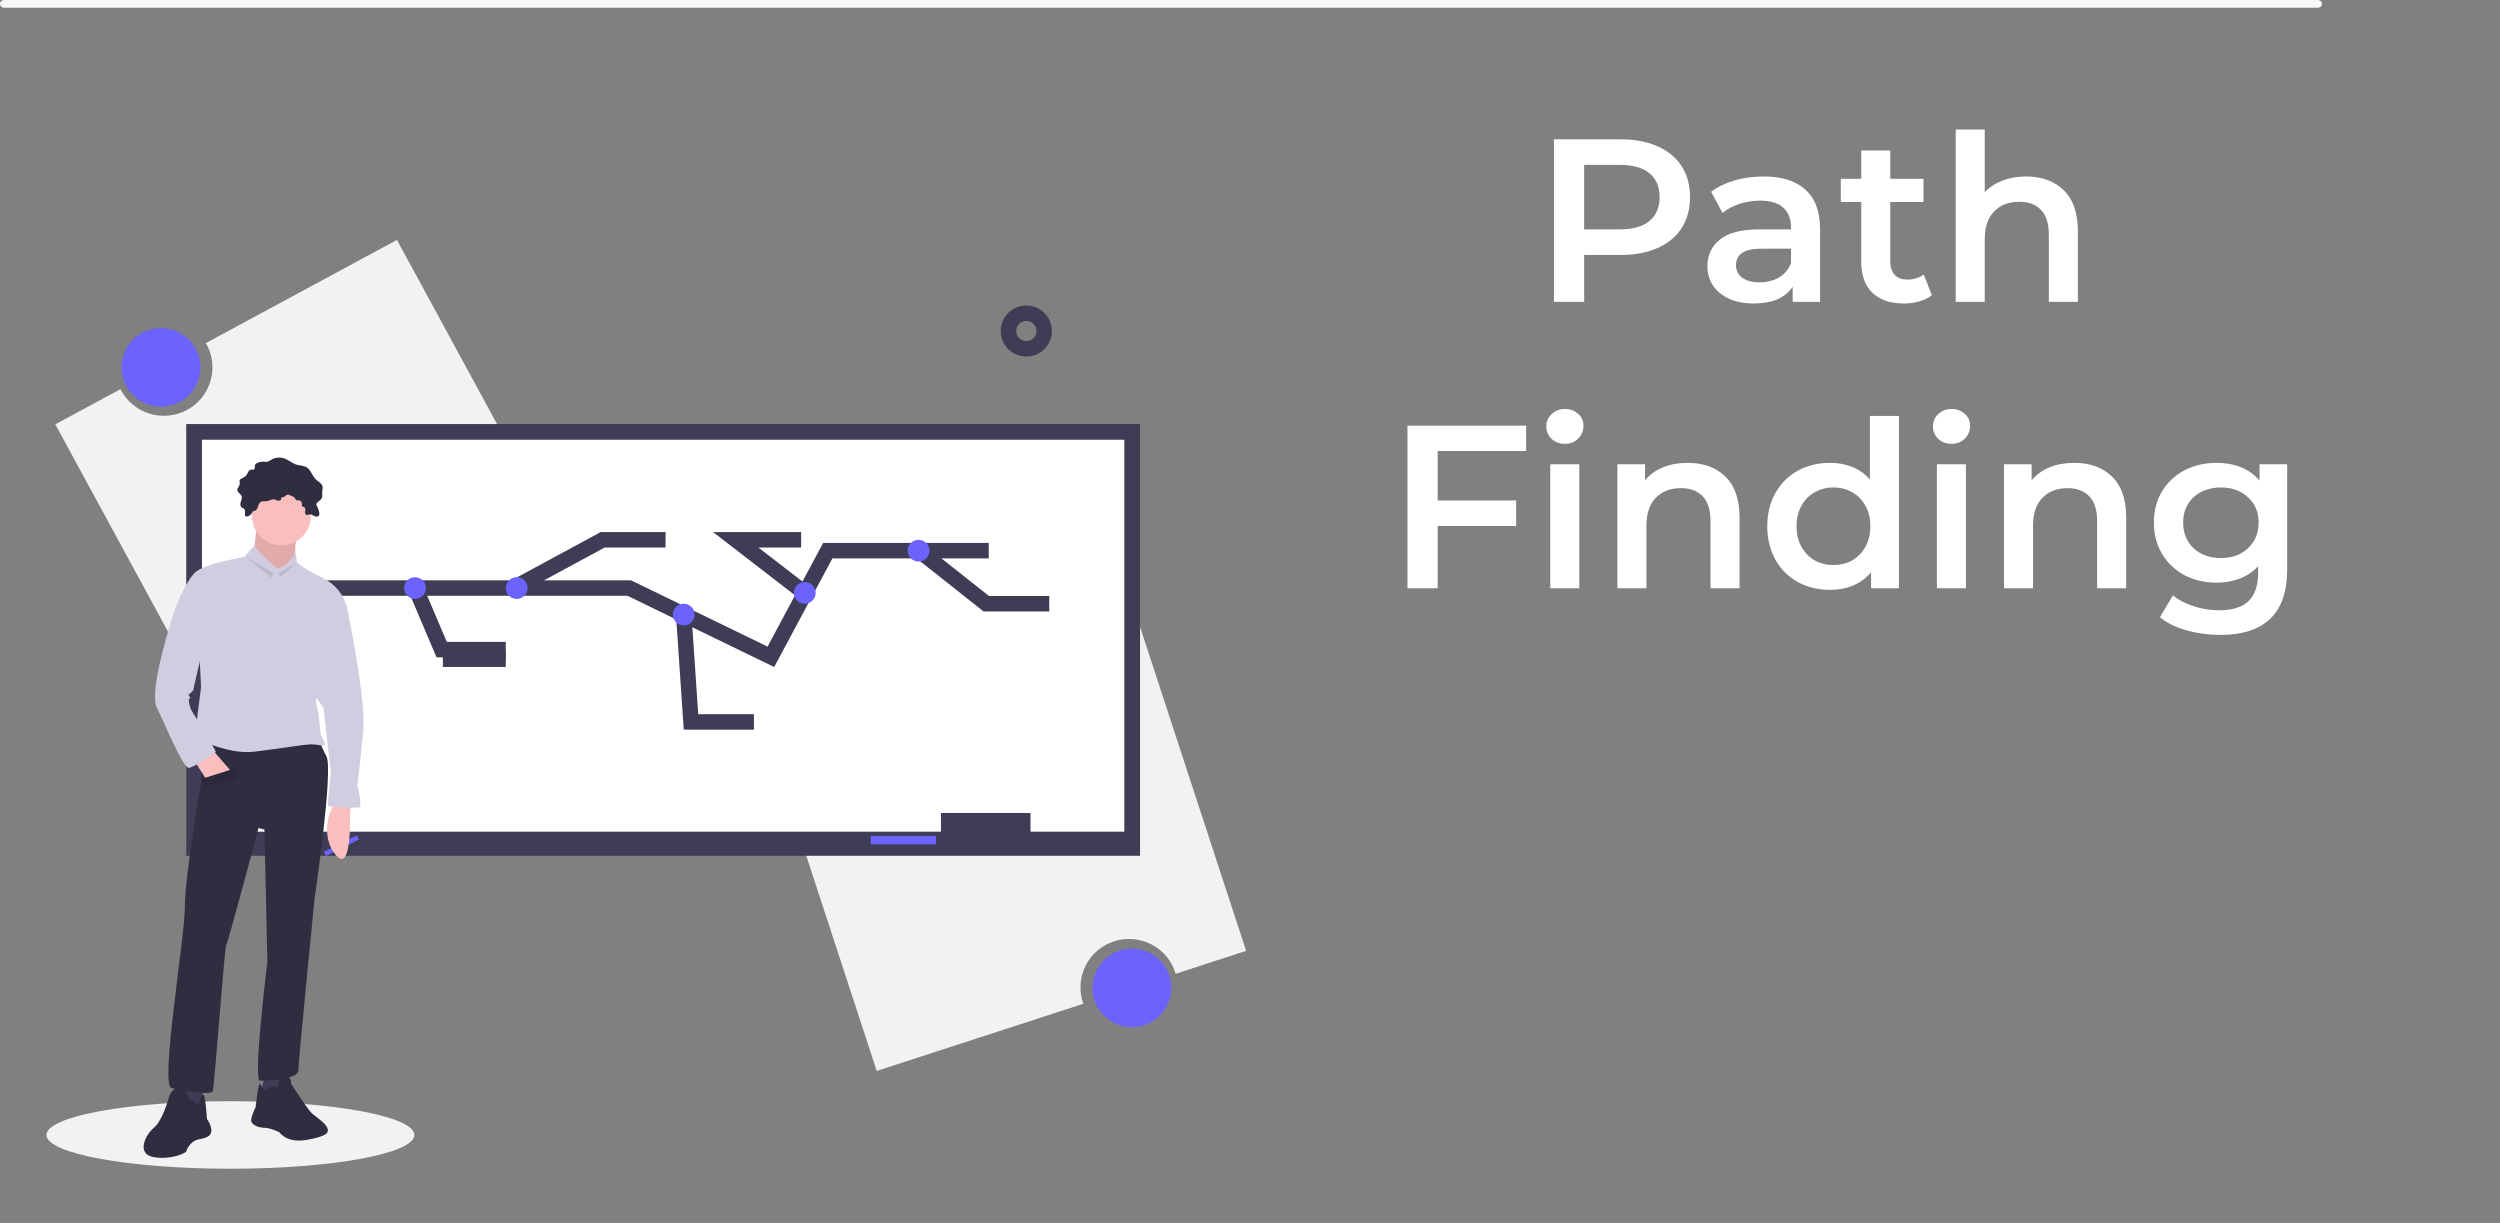 <svg width="323" height="158" viewBox="0 0 323 158" fill="none" xmlns="http://www.w3.org/2000/svg">
<rect x="0" y="0" width="323" height="158" fill="#808080" stroke="none"/>
<g clip-path="url(#clip0)">
<path d="M51.286 31L26.6 44.322C27.023 45.046 27.294 45.847 27.4 46.678C27.506 47.508 27.443 48.352 27.216 49.158C26.988 49.964 26.601 50.716 26.076 51.37C25.551 52.025 24.9 52.567 24.161 52.966C23.422 53.365 22.61 53.612 21.774 53.692C20.937 53.773 20.093 53.685 19.291 53.434C18.489 53.184 17.746 52.776 17.105 52.233C16.465 51.691 15.94 51.027 15.562 50.279L7.144 54.822L28.948 94.926L73.09 71.104L51.286 31Z" fill="#F2F2F2"/>
<path d="M20.795 52.541C23.609 52.541 25.891 50.268 25.891 47.464C25.891 44.66 23.609 42.386 20.795 42.386C17.98 42.386 15.698 44.66 15.698 47.464C15.698 50.268 17.98 52.541 20.795 52.541Z" fill="#6C63FF"/>
<path d="M113.273 138.362L139.964 129.688C139.68 128.9 139.557 128.063 139.603 127.227C139.65 126.391 139.864 125.573 140.233 124.821C140.603 124.068 141.12 123.398 141.754 122.849C142.389 122.299 143.127 121.883 143.926 121.623C144.725 121.363 145.568 121.266 146.406 121.337C147.243 121.408 148.058 121.646 148.801 122.036C149.545 122.426 150.202 122.962 150.734 123.61C151.266 124.258 151.663 125.006 151.899 125.809L161 122.851L146.804 79.491L99.077 95.001L113.273 138.362Z" fill="#F2F2F2"/>
<path d="M146.243 132.717C149.057 132.717 151.339 130.443 151.339 127.639C151.339 124.835 149.057 122.562 146.243 122.562C143.428 122.562 141.147 124.835 141.147 127.639C141.147 130.443 143.428 132.717 146.243 132.717Z" fill="#6C63FF"/>
<path d="M147.294 54.788H24.062V110.568H147.294V54.788Z" fill="#3F3D56"/>
<path d="M145.261 56.814H26.096V107.452H145.261V56.814Z" fill="white"/>
<path d="M133.142 105.037H121.569V108.932H133.142V105.037Z" fill="#3F3D56"/>
<path d="M120.943 107.997H112.499V109.088H120.943V107.997Z" fill="#6C63FF"/>
<path d="M35.791 75.978H81.3L88.355 79.403L99.597 84.859L106.947 71.148H127.746" stroke="#3F3D56" stroke-width="2" stroke-miterlimit="10"/>
<path d="M53.686 75.978L57.06 83.925H65.348" stroke="#3F3D56" stroke-width="2" stroke-miterlimit="10"/>
<path d="M66.335 75.978L77.859 69.746H85.991" stroke="#3F3D56" stroke-width="2" stroke-miterlimit="10"/>
<path d="M53.619 77.381C54.397 77.381 55.027 76.753 55.027 75.978C55.027 75.204 54.397 74.576 53.619 74.576C52.842 74.576 52.212 75.204 52.212 75.978C52.212 76.753 52.842 77.381 53.619 77.381Z" fill="#6C63FF"/>
<path d="M66.756 77.381C67.533 77.381 68.163 76.753 68.163 75.978C68.163 75.204 67.533 74.576 66.756 74.576C65.978 74.576 65.348 75.204 65.348 75.978C65.348 76.753 65.978 77.381 66.756 77.381Z" fill="#6C63FF"/>
<path d="M88.337 79.406L89.275 93.273H97.407" stroke="#3F3D56" stroke-width="2" stroke-miterlimit="10"/>
<path d="M103.999 76.647L95.062 69.746H103.506" stroke="#3F3D56" stroke-width="2" stroke-miterlimit="10"/>
<path d="M118.762 71.148L127.433 78.004H135.565" stroke="#3F3D56" stroke-width="2" stroke-miterlimit="10"/>
<path d="M88.337 80.808C89.114 80.808 89.745 80.181 89.745 79.406C89.745 78.632 89.114 78.004 88.337 78.004C87.56 78.004 86.93 78.632 86.93 79.406C86.93 80.181 87.56 80.808 88.337 80.808Z" fill="#6C63FF"/>
<path d="M118.676 72.551C119.453 72.551 120.083 71.923 120.083 71.148C120.083 70.374 119.453 69.746 118.676 69.746C117.898 69.746 117.268 70.374 117.268 71.148C117.268 71.923 117.898 72.551 118.676 72.551Z" fill="#6C63FF"/>
<path d="M103.976 78.004C104.753 78.004 105.383 77.376 105.383 76.602C105.383 75.827 104.753 75.199 103.976 75.199C103.198 75.199 102.568 75.827 102.568 76.602C102.568 77.376 103.198 78.004 103.976 78.004Z" fill="#6C63FF"/>
<path d="M57.216 85.171H65.348" stroke="#3F3D56" stroke-width="2" stroke-miterlimit="10"/>
<path d="M132.601 45.067C133.875 45.067 134.908 44.038 134.908 42.768C134.908 41.498 133.875 40.469 132.601 40.469C131.326 40.469 130.293 41.498 130.293 42.768C130.293 44.038 131.326 45.067 132.601 45.067Z" stroke="#3F3D56" stroke-width="2" stroke-miterlimit="10"/>
<path d="M29.771 151C42.899 151 53.541 149.047 53.541 146.637C53.541 144.228 42.899 142.275 29.771 142.275C16.642 142.275 6 144.228 6 146.637C6 149.047 16.642 151 29.771 151Z" fill="#F2F2F2"/>
<path d="M46.096 107.916L41.855 110.048L42.129 110.592L46.37 108.461L46.096 107.916Z" fill="#6C63FF"/>
<path d="M45.406 103.951L45.216 105.09C45.216 105.09 45.501 112.967 43.406 110.5C41.31 108.032 42.739 104.71 42.739 104.71L43.31 103.761L45.406 103.951Z" fill="#FBBEBE"/>
<path d="M33.213 67.507C33.213 67.507 32.832 71.493 32.642 71.683C32.451 71.873 35.499 75.48 35.499 75.48L38.166 73.012C38.166 73.012 37.976 69.406 38.548 68.646C39.119 67.887 33.213 67.507 33.213 67.507Z" fill="#FBBEBE"/>
<path opacity="0.1" d="M33.213 67.507C33.213 67.507 32.832 71.493 32.642 71.683C32.451 71.873 35.499 75.48 35.499 75.48L38.166 73.012C38.166 73.012 37.976 69.406 38.548 68.646C39.119 67.887 33.213 67.507 33.213 67.507Z" fill="black"/>
<path d="M26.164 140.205V143.622L24.831 143.811L22.925 143.242L23.497 139.635L26.164 140.205Z" fill="#3F3D56"/>
<path d="M24.45 141.913C24.45 141.913 23.878 140.395 22.925 140.585C21.973 140.774 21.782 141.913 21.782 141.913C21.782 141.913 21.02 144.76 19.877 145.71C18.734 146.659 17.591 149.126 19.877 149.506C22.163 149.885 24.069 148.936 24.069 148.747C24.069 148.557 24.64 147.418 25.593 147.228C26.545 147.038 27.307 146.848 27.307 146.089C27.307 145.33 26.736 144.571 26.736 144.571C26.736 144.571 26.545 140.97 26.164 141.442C25.901 141.814 25.707 142.231 25.593 142.673L24.45 141.913Z" fill="#2F2E41"/>
<path d="M34.356 138.497L33.594 141.344L35.499 141.724L36.452 140.775L36.642 138.307L34.356 138.497Z" fill="#3F3D56"/>
<path d="M34.166 140.964C34.166 140.964 34.928 140.395 35.309 140.395H35.88C35.88 140.395 35.88 139.066 36.833 139.066C37.786 139.066 37.595 140.015 37.595 140.015C37.595 140.015 39.691 143.242 40.262 143.811C40.834 144.381 43.882 146.089 41.405 146.848C38.929 147.608 37.214 147.608 36.071 146.279C36.071 146.279 34.928 145.71 34.166 145.71C33.404 145.71 32.451 145.33 32.451 144.76C32.451 144.191 33.023 143.052 33.023 143.052C33.023 143.052 33.404 139.636 33.594 140.015C33.785 140.395 34.166 140.964 34.166 140.964Z" fill="#2F2E41"/>
<path d="M25.974 94.84V101.104C25.974 101.104 23.878 113.252 23.878 117.238C23.878 121.224 20.639 140.205 22.163 140.585C23.687 140.964 27.307 141.534 27.498 140.964C27.688 140.395 29.022 122.363 29.212 122.173C29.403 121.983 33.404 106.988 33.404 106.988L34.166 107.178L34.547 124.261C34.547 124.261 32.642 139.636 33.594 139.636C34.547 139.636 38.547 139.446 38.547 138.307C38.547 137.168 40.643 116.099 40.643 116.099C40.643 116.099 43.12 99.396 42.167 97.687C41.215 95.979 41.215 95.03 41.215 95.03L25.974 94.84Z" fill="#2F2E41"/>
<path d="M36.357 70.45C38.461 70.45 40.167 68.75 40.167 66.653C40.167 64.557 38.461 62.857 36.357 62.857C34.252 62.857 32.546 64.557 32.546 66.653C32.546 68.75 34.252 70.45 36.357 70.45Z" fill="#FBBEBE"/>
<path d="M35.499 73.202C35.499 73.202 33.118 71.209 32.927 70.45C32.927 70.45 31.689 71.683 31.689 71.873C31.689 72.063 26.355 72.632 25.021 74.151C23.687 75.669 22.544 78.896 22.544 78.896L25.783 84.97C25.783 84.97 25.974 88.387 25.974 88.766C25.974 89.146 25.021 95.22 25.402 95.41C25.783 95.6 29.593 97.498 32.832 97.118C36.071 96.738 39.31 96.169 40.262 96.169C41.215 96.169 41.977 96.549 41.977 96.169C41.977 95.789 41.405 95.03 41.405 94.65C41.405 94.271 41.215 93.322 41.215 92.752C41.215 92.183 40.834 91.234 40.834 90.475C40.834 89.715 45.025 79.466 45.025 79.466C45.025 79.466 44.834 76.239 41.786 74.72C38.738 73.202 38.357 72.632 38.357 72.632C38.357 72.632 38.298 71.493 38.137 71.493C37.976 71.493 37.404 73.202 35.88 73.392L35.499 73.202Z" fill="#D0CDE1"/>
<path d="M25.212 98.447L26.545 100.535L29.974 99.775L27.498 96.928L25.212 98.447Z" fill="#FBBEBE"/>
<path d="M43.882 77.947L45.025 79.466C45.025 79.466 47.311 90.475 46.93 94.461C46.549 98.447 46.168 101.484 46.168 101.484C46.168 101.484 46.93 104.331 46.359 104.331C45.787 104.331 42.358 104.521 42.358 103.951C42.358 103.382 42.739 99.775 42.739 99.775L41.786 91.424L39.691 88.576L43.882 77.947Z" fill="#D0CDE1"/>
<path d="M33.769 64.81C34.002 64.712 34.272 64.792 34.522 64.75C34.816 64.7 35.079 64.483 35.376 64.511C35.516 64.537 35.653 64.581 35.782 64.642C35.846 64.672 35.917 64.689 35.988 64.692C36.06 64.695 36.131 64.683 36.198 64.657C36.23 64.642 36.258 64.621 36.28 64.594C36.303 64.567 36.319 64.535 36.327 64.501C36.336 64.468 36.337 64.432 36.33 64.398C36.324 64.364 36.309 64.331 36.288 64.303C36.539 64.281 36.776 64.179 36.965 64.013C37.003 63.974 37.046 63.941 37.094 63.916C37.15 63.902 37.208 63.899 37.266 63.908C37.323 63.917 37.377 63.937 37.426 63.968L37.862 64.168C37.96 64.203 38.047 64.264 38.111 64.346C38.163 64.426 38.173 64.535 38.247 64.596C38.34 64.675 38.48 64.636 38.603 64.644C38.714 64.655 38.817 64.706 38.893 64.787C38.969 64.869 39.012 64.975 39.014 65.087C39.012 65.214 38.966 65.37 39.067 65.448C39.126 65.494 39.209 65.486 39.278 65.514C39.456 65.586 39.457 65.834 39.43 66.023C39.404 66.213 39.417 66.463 39.6 66.522C39.729 66.563 39.861 66.475 39.995 66.456C40.197 66.426 40.384 66.552 40.564 66.649C40.744 66.745 40.983 66.81 41.139 66.678C41.284 66.556 41.275 66.332 41.235 66.147C41.178 65.882 41.083 65.626 40.955 65.386C40.908 65.315 40.88 65.234 40.874 65.149C40.885 65.089 40.908 65.033 40.943 64.983C40.977 64.933 41.022 64.891 41.074 64.859C41.294 64.685 41.548 64.51 41.62 64.24C41.672 64.041 41.613 63.831 41.617 63.626C41.623 63.376 41.723 63.127 41.676 62.881C41.591 62.436 41.094 62.222 40.773 61.901C40.331 61.459 40.188 60.754 39.667 60.409C39.251 60.133 38.706 60.166 38.231 60.008C37.71 59.835 37.291 59.437 36.777 59.244C36.496 59.141 36.196 59.101 35.898 59.127C35.6 59.153 35.312 59.244 35.054 59.395C34.9 59.508 34.729 59.595 34.547 59.653C34.394 59.67 34.239 59.668 34.086 59.647C33.782 59.632 33.479 59.694 33.206 59.828C33.102 59.87 33.015 59.946 32.96 60.043C32.868 60.247 33.002 60.565 32.8 60.663C32.706 60.708 32.595 60.664 32.49 60.667C32.287 60.671 32.131 60.847 32.034 61.026C31.959 61.214 31.851 61.387 31.715 61.538C31.466 61.755 31.015 61.791 30.95 62.113C30.949 62.25 30.957 62.386 30.973 62.522C30.955 62.808 30.648 63.025 30.664 63.311C30.682 63.641 31.103 63.802 31.215 64.113C31.301 64.349 31.188 64.605 31.111 64.845C31.033 65.084 31.01 65.391 31.21 65.544C31.288 65.604 31.389 65.629 31.469 65.687C31.677 65.837 31.674 66.14 31.651 66.394C31.638 66.447 31.638 66.502 31.651 66.555C31.664 66.608 31.69 66.657 31.726 66.697C31.761 66.718 31.799 66.731 31.838 66.736C31.878 66.74 31.918 66.737 31.957 66.725C32.081 66.695 32.198 66.64 32.3 66.563C32.403 66.486 32.488 66.39 32.551 66.279C32.618 66.169 32.632 66.072 32.753 66.014C32.835 65.974 32.935 66.009 33.019 65.958C33.417 65.714 33.28 65.017 33.769 64.81Z" fill="#2F2E41"/>
<path d="M23.116 78.327L22.544 78.896C22.544 78.896 19.115 89.146 20.258 91.424C21.401 93.701 23.687 99.396 24.45 99.206C25.212 99.016 27.879 97.308 27.879 97.118C27.879 96.928 24.64 91.613 24.64 91.613C24.64 91.613 24.259 90.475 24.45 90.285C24.64 90.095 24.64 90.285 24.45 89.905C24.259 89.525 24.259 89.905 24.64 89.525C25.021 89.146 25.021 89.146 25.021 88.956C25.021 88.766 26.164 84.021 26.164 84.021L23.116 78.327Z" fill="#D0CDE1"/>
<path d="M26.069 100.629L30.26 99.301L30.832 100.629L26.259 101.578L26.069 100.629Z" fill="#2F2E41"/>
<path opacity="0.1" d="M26.069 100.629L30.26 99.301L30.832 100.629L26.259 101.578L26.069 100.629Z" fill="black"/>
<path opacity="0.1" d="M31.784 71.968L35.023 74.625L35.404 74.056L31.784 71.968Z" fill="black"/>
<path opacity="0.1" d="M38.262 72.727L35.976 74.056L36.166 74.625L38.262 72.727Z" fill="black"/>
</g>
<path d="M209.413 18C211.233 18 212.813 18.3 214.153 18.9C215.513 19.5 216.553 20.36 217.273 21.48C217.993 22.6 218.353 23.93 218.353 25.47C218.353 26.99 217.993 28.32 217.273 29.46C216.553 30.58 215.513 31.44 214.153 32.04C212.813 32.64 211.233 32.94 209.413 32.94H204.673V39H200.773V18H209.413ZM209.233 29.64C210.933 29.64 212.223 29.28 213.103 28.56C213.983 27.84 214.423 26.81 214.423 25.47C214.423 24.13 213.983 23.1 213.103 22.38C212.223 21.66 210.933 21.3 209.233 21.3H204.673V29.64H209.233ZM227.861 22.8C230.221 22.8 232.021 23.37 233.261 24.51C234.521 25.63 235.151 27.33 235.151 29.61V39H231.611V37.05C231.151 37.75 230.491 38.29 229.631 38.67C228.791 39.03 227.771 39.21 226.571 39.21C225.371 39.21 224.321 39.01 223.421 38.61C222.521 38.19 221.821 37.62 221.321 36.9C220.841 36.16 220.601 35.33 220.601 34.41C220.601 32.97 221.131 31.82 222.191 30.96C223.271 30.08 224.961 29.64 227.261 29.64H231.401V29.4C231.401 28.28 231.061 27.42 230.381 26.82C229.721 26.22 228.731 25.92 227.411 25.92C226.511 25.92 225.621 26.06 224.741 26.34C223.881 26.62 223.151 27.01 222.551 27.51L221.081 24.78C221.921 24.14 222.931 23.65 224.111 23.31C225.291 22.97 226.541 22.8 227.861 22.8ZM227.351 36.48C228.291 36.48 229.121 36.27 229.841 35.85C230.581 35.41 231.101 34.79 231.401 33.99V32.13H227.531C225.371 32.13 224.291 32.84 224.291 34.26C224.291 34.94 224.561 35.48 225.101 35.88C225.641 36.28 226.391 36.48 227.351 36.48ZM249.594 38.13C249.154 38.49 248.614 38.76 247.974 38.94C247.354 39.12 246.694 39.21 245.994 39.21C244.234 39.21 242.874 38.75 241.914 37.83C240.954 36.91 240.474 35.57 240.474 33.81V26.1H237.834V23.1H240.474V19.44H244.224V23.1H248.514V26.1H244.224V33.72C244.224 34.5 244.414 35.1 244.794 35.52C245.174 35.92 245.724 36.12 246.444 36.12C247.284 36.12 247.984 35.9 248.544 35.46L249.594 38.13ZM261.769 22.8C263.789 22.8 265.409 23.39 266.629 24.57C267.849 25.75 268.459 27.5 268.459 29.82V39H264.709V30.3C264.709 28.9 264.379 27.85 263.719 27.15C263.059 26.43 262.119 26.07 260.899 26.07C259.519 26.07 258.429 26.49 257.629 27.33C256.829 28.15 256.429 29.34 256.429 30.9V39H252.679V16.74H256.429V24.84C257.049 24.18 257.809 23.68 258.709 23.34C259.629 22.98 260.649 22.8 261.769 22.8ZM185.747 58.27V64.66H195.887V67.96H185.747V76H181.847V55H197.177V58.27H185.747ZM200.296 59.98H204.046V76H200.296V59.98ZM202.186 57.34C201.506 57.34 200.936 57.13 200.476 56.71C200.016 56.27 199.786 55.73 199.786 55.09C199.786 54.45 200.016 53.92 200.476 53.5C200.936 53.06 201.506 52.84 202.186 52.84C202.866 52.84 203.436 53.05 203.896 53.47C204.356 53.87 204.586 54.38 204.586 55C204.586 55.66 204.356 56.22 203.896 56.68C203.456 57.12 202.886 57.34 202.186 57.34ZM218.058 59.8C220.078 59.8 221.698 60.39 222.918 61.57C224.138 62.75 224.748 64.5 224.748 66.82V76H220.998V67.3C220.998 65.9 220.668 64.85 220.008 64.15C219.348 63.43 218.408 63.07 217.188 63.07C215.808 63.07 214.718 63.49 213.918 64.33C213.118 65.15 212.718 66.34 212.718 67.9V76H208.968V59.98H212.538V62.05C213.158 61.31 213.938 60.75 214.878 60.37C215.818 59.99 216.878 59.8 218.058 59.8ZM245.341 53.74V76H241.741V73.93C241.121 74.69 240.351 75.26 239.431 75.64C238.531 76.02 237.531 76.21 236.431 76.21C234.891 76.21 233.501 75.87 232.261 75.19C231.041 74.51 230.081 73.55 229.381 72.31C228.681 71.05 228.331 69.61 228.331 67.99C228.331 66.37 228.681 64.94 229.381 63.7C230.081 62.46 231.041 61.5 232.261 60.82C233.501 60.14 234.891 59.8 236.431 59.8C237.491 59.8 238.461 59.98 239.341 60.34C240.221 60.7 240.971 61.24 241.591 61.96V53.74H245.341ZM236.881 73C237.781 73 238.591 72.8 239.311 72.4C240.031 71.98 240.601 71.39 241.021 70.63C241.441 69.87 241.651 68.99 241.651 67.99C241.651 66.99 241.441 66.11 241.021 65.35C240.601 64.59 240.031 64.01 239.311 63.61C238.591 63.19 237.781 62.98 236.881 62.98C235.981 62.98 235.171 63.19 234.451 63.61C233.731 64.01 233.161 64.59 232.741 65.35C232.321 66.11 232.111 66.99 232.111 67.99C232.111 68.99 232.321 69.87 232.741 70.63C233.161 71.39 233.731 71.98 234.451 72.4C235.171 72.8 235.981 73 236.881 73ZM250.247 59.98H253.997V76H250.247V59.98ZM252.137 57.34C251.457 57.34 250.887 57.13 250.427 56.71C249.967 56.27 249.737 55.73 249.737 55.09C249.737 54.45 249.967 53.92 250.427 53.5C250.887 53.06 251.457 52.84 252.137 52.84C252.817 52.84 253.387 53.05 253.847 53.47C254.307 53.87 254.537 54.38 254.537 55C254.537 55.66 254.307 56.22 253.847 56.68C253.407 57.12 252.837 57.34 252.137 57.34ZM268.009 59.8C270.029 59.8 271.649 60.39 272.869 61.57C274.089 62.75 274.699 64.5 274.699 66.82V76H270.949V67.3C270.949 65.9 270.619 64.85 269.959 64.15C269.299 63.43 268.359 63.07 267.139 63.07C265.759 63.07 264.669 63.49 263.869 64.33C263.069 65.15 262.669 66.34 262.669 67.9V76H258.919V59.98H262.489V62.05C263.109 61.31 263.889 60.75 264.829 60.37C265.769 59.99 266.829 59.8 268.009 59.8ZM295.503 59.98V73.57C295.503 79.21 292.623 82.03 286.863 82.03C285.323 82.03 283.863 81.83 282.483 81.43C281.103 81.05 279.963 80.49 279.063 79.75L280.743 76.93C281.443 77.51 282.323 77.97 283.383 78.31C284.463 78.67 285.553 78.85 286.653 78.85C288.413 78.85 289.703 78.45 290.523 77.65C291.343 76.85 291.753 75.63 291.753 73.99V73.15C291.113 73.85 290.333 74.38 289.413 74.74C288.493 75.1 287.483 75.28 286.383 75.28C284.863 75.28 283.483 74.96 282.243 74.32C281.023 73.66 280.053 72.74 279.333 71.56C278.633 70.38 278.283 69.03 278.283 67.51C278.283 65.99 278.633 64.65 279.333 63.49C280.053 62.31 281.023 61.4 282.243 60.76C283.483 60.12 284.863 59.8 286.383 59.8C287.543 59.8 288.593 59.99 289.533 60.37C290.493 60.75 291.293 61.33 291.933 62.11V59.98H295.503ZM286.953 72.1C288.373 72.1 289.533 71.68 290.433 70.84C291.353 69.98 291.813 68.87 291.813 67.51C291.813 66.17 291.353 65.08 290.433 64.24C289.533 63.4 288.373 62.98 286.953 62.98C285.513 62.98 284.333 63.4 283.413 64.24C282.513 65.08 282.063 66.17 282.063 67.51C282.063 68.87 282.513 69.98 283.413 70.84C284.333 71.68 285.513 72.1 286.953 72.1Z" fill="white"/>
<path d="M299.452 1H0.548C0.403 1 0.263 0.947 0.16 0.853C0.058 0.759 0 0.632 0 0.5C0 0.368 0.058 0.241 0.16 0.147C0.263 0.053 0.403 0 0.548 0H299.452C299.597 0 299.737 0.053 299.84 0.147C299.942 0.241 300 0.368 300 0.5C300 0.632 299.942 0.759 299.84 0.853C299.737 0.947 299.597 1 299.452 1Z" fill="#F7F7F7"/>
<defs>
<clipPath id="clip0">
<rect width="155" height="120" fill="white" transform="translate(6 31)"/>
</clipPath>
</defs>
</svg>
